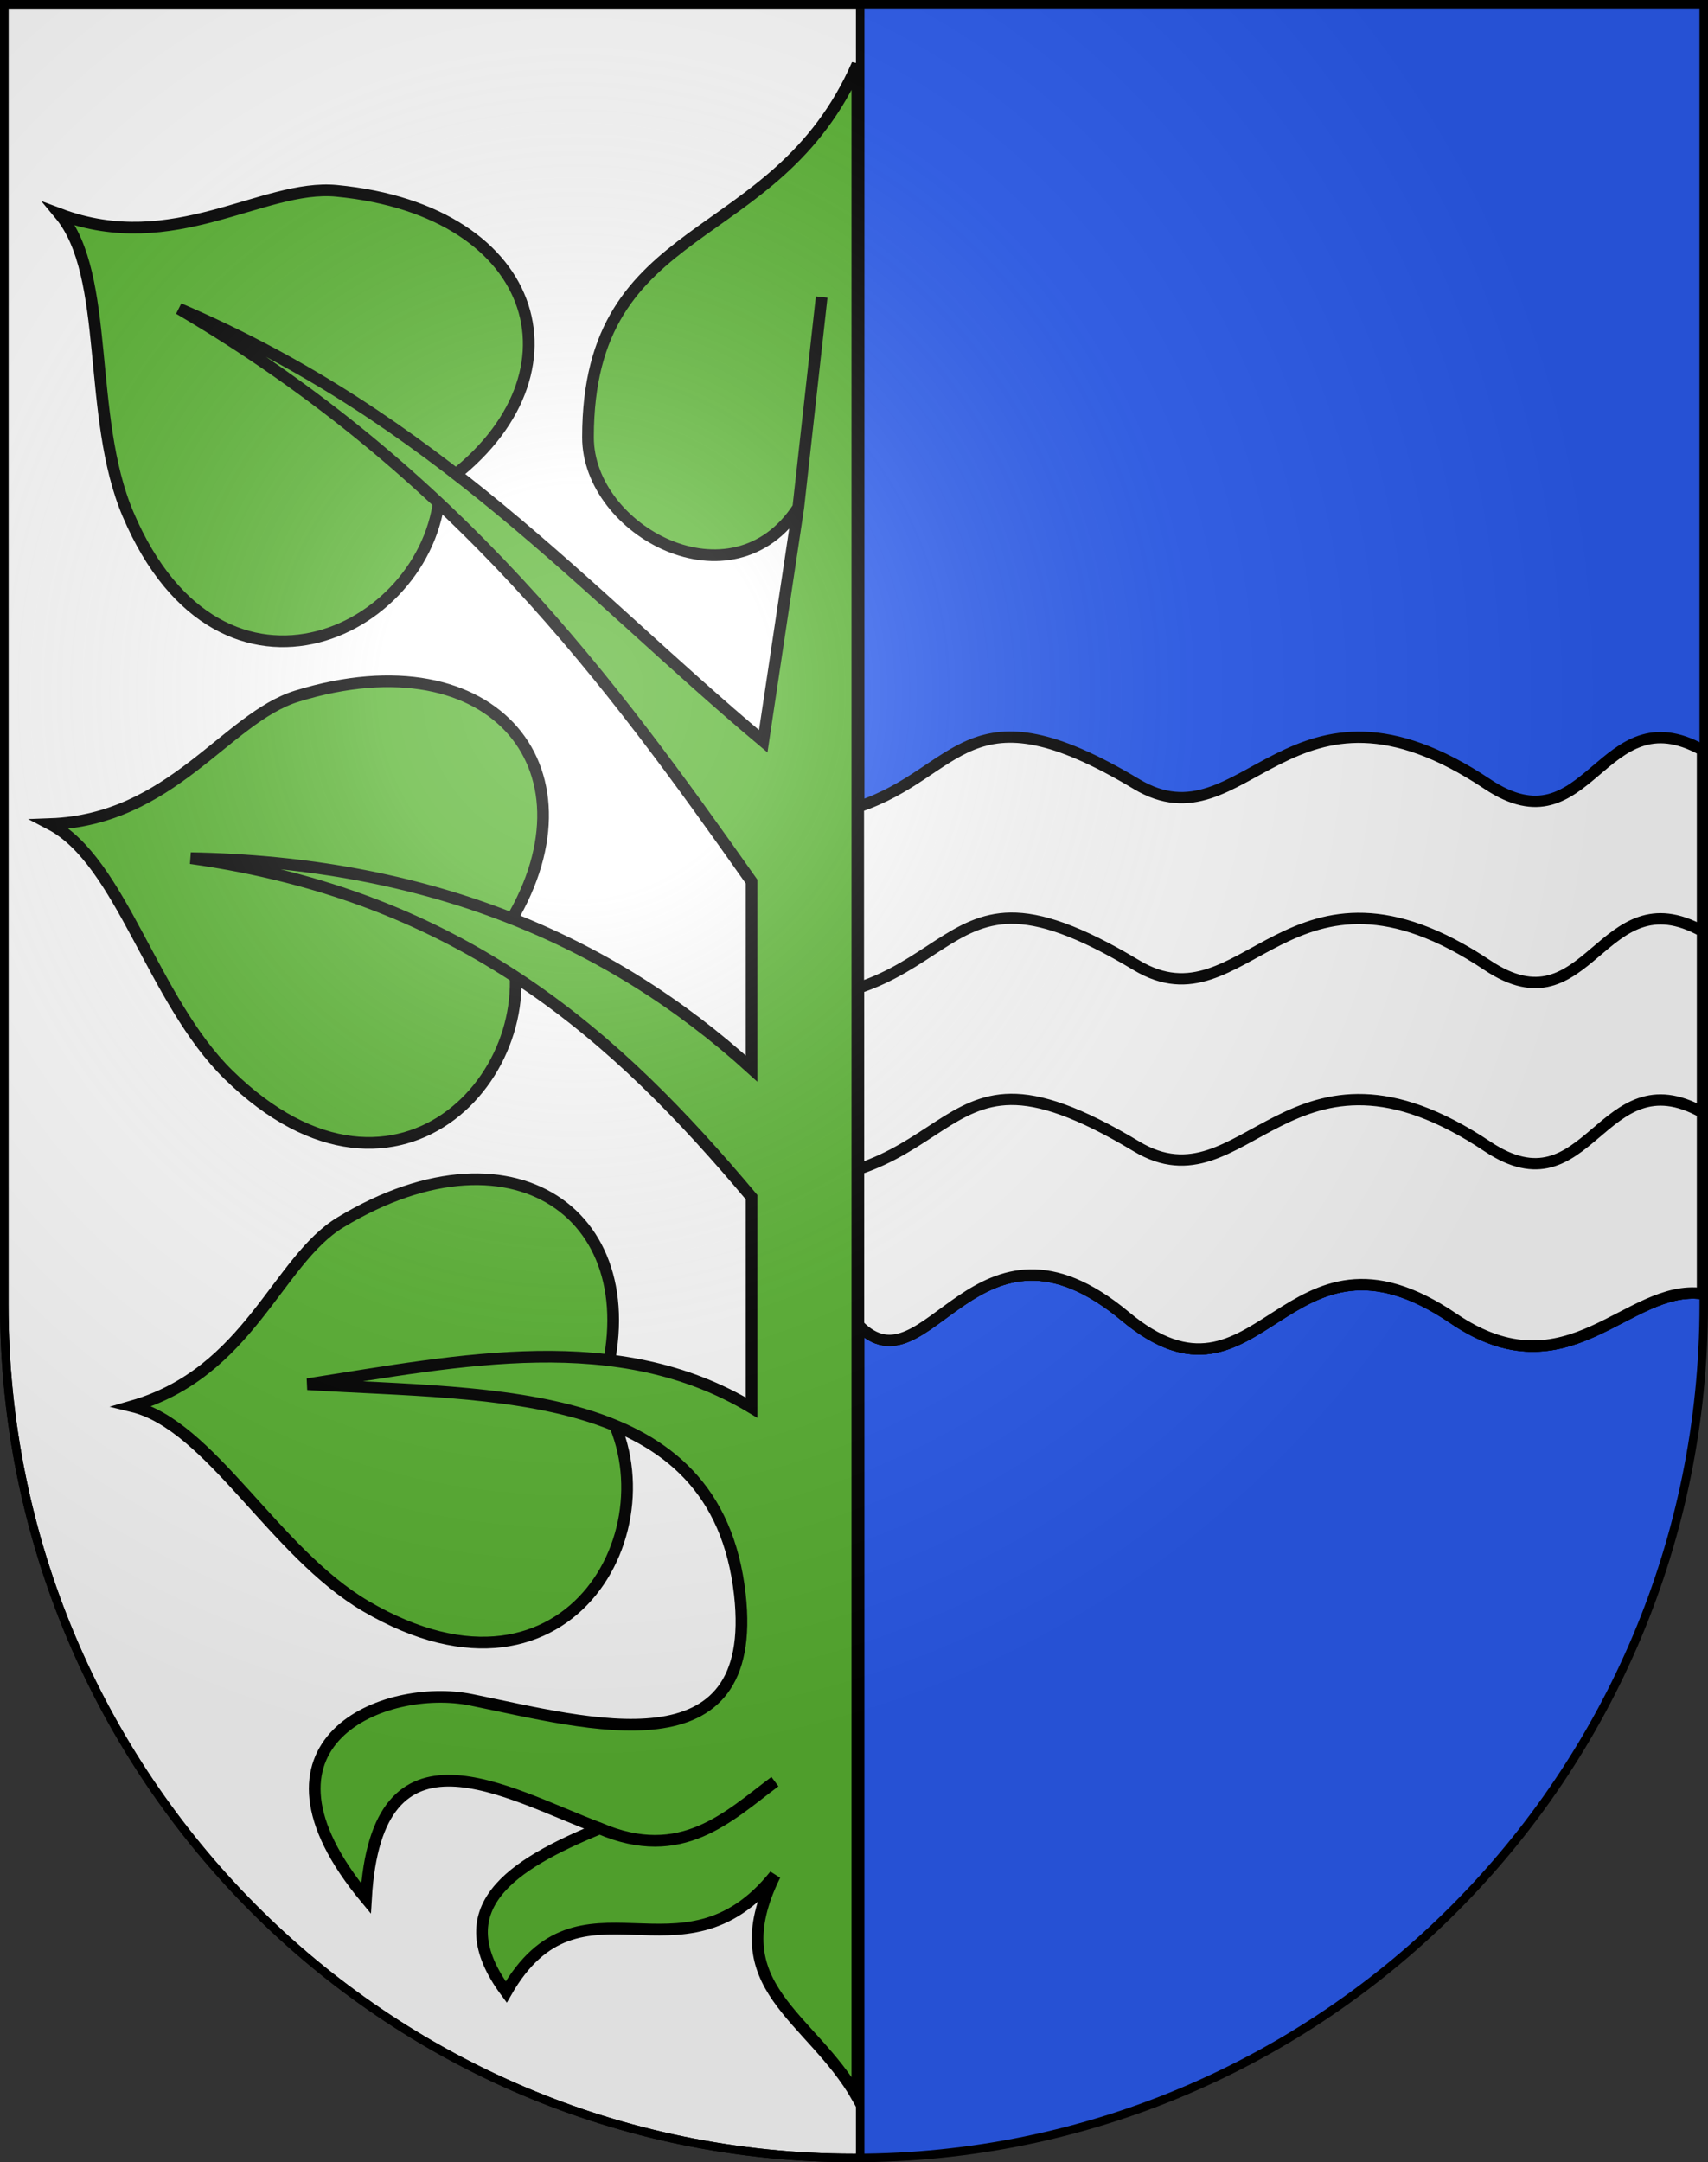 <?xml version="1.0" encoding="UTF-8" standalone="no"?>
<svg
   xmlns:dc="http://purl.org/dc/elements/1.1/"
   xmlns:cc="http://creativecommons.org/ns#"
   xmlns:rdf="http://www.w3.org/1999/02/22-rdf-syntax-ns#"
   xmlns:svg="http://www.w3.org/2000/svg"
   xmlns="http://www.w3.org/2000/svg"
   xmlns:xlink="http://www.w3.org/1999/xlink"
   xmlns:sodipodi="http://sodipodi.sourceforge.net/DTD/sodipodi-0.dtd"
   xmlns:inkscape="http://www.inkscape.org/namespaces/inkscape"
   height="763"
   width="603"
   version="1.0"
   id="svg20"
   sodipodi:version="0.32"
   inkscape:version="0.46"
   sodipodi:docname="Kriechenwil-coat of arms.svg"
   sodipodi:docbase="C:\Users\Camilo\Documents\Escudos de Suiza"
   inkscape:output_extension="org.inkscape.output.svg.inkscape">
  <rect width="100%" height="100%" fill="#333333" stroke="none"/>
  <defs
     id="defs29">
    <inkscape:perspective
       sodipodi:type="inkscape:persp3d"
       inkscape:vp_x="0 : 381.5 : 1"
       inkscape:vp_y="0 : 1000 : 0"
       inkscape:vp_z="603 : 381.5 : 1"
       inkscape:persp3d-origin="301.5 : 254.33333 : 1"
       id="perspective5149" />
    <linearGradient
       id="linearGradient2893">
      <stop
         style="stop-color:#ffffff;stop-opacity:0.314;"
         offset="0"
         id="stop2895" />
      <stop
         id="stop2897"
         offset="0.19"
         style="stop-color:#ffffff;stop-opacity:0.251;" />
      <stop
         style="stop-color:#6b6b6b;stop-opacity:0.125;"
         offset="0.6"
         id="stop2901" />
      <stop
         style="stop-color:#000000;stop-opacity:0.125;"
         offset="1"
         id="stop2899" />
    </linearGradient>
    <radialGradient
       inkscape:collect="always"
       xlink:href="#linearGradient2893"
       id="radialGradient3236"
       gradientUnits="userSpaceOnUse"
       gradientTransform="matrix(1.215,1.531577e-24,1.464684e-23,1.267,-839.192,-490.489)"
       cx="858.042"
       cy="579.933"
       fx="858.042"
       fy="579.933"
       r="300" />
    <inkscape:perspective
       id="perspective5197"
       inkscape:persp3d-origin="372.04724 : 350.78739 : 1"
       inkscape:vp_z="744.09448 : 526.18109 : 1"
       inkscape:vp_y="0 : 1000 : 0"
       inkscape:vp_x="0 : 526.18109 : 1"
       sodipodi:type="inkscape:persp3d" />
    <inkscape:perspective
       id="perspective2458"
       inkscape:persp3d-origin="372.04724 : 350.78739 : 1"
       inkscape:vp_z="744.09448 : 526.18109 : 1"
       inkscape:vp_y="0 : 1000 : 0"
       inkscape:vp_x="0 : 526.18109 : 1"
       sodipodi:type="inkscape:persp3d" />
    <inkscape:perspective
       id="perspective5829"
       inkscape:persp3d-origin="372.04724 : 350.78739 : 1"
       inkscape:vp_z="744.09448 : 526.18109 : 1"
       inkscape:vp_y="0 : 1000 : 0"
       inkscape:vp_x="0 : 526.18109 : 1"
       sodipodi:type="inkscape:persp3d" />
    <inkscape:perspective
       id="perspective5955"
       inkscape:persp3d-origin="372.04724 : 350.78739 : 1"
       inkscape:vp_z="744.09448 : 526.18109 : 1"
       inkscape:vp_y="0 : 1000 : 0"
       inkscape:vp_x="0 : 526.18109 : 1"
       sodipodi:type="inkscape:persp3d" />
    <inkscape:perspective
       id="perspective6107"
       inkscape:persp3d-origin="372.04724 : 350.78739 : 1"
       inkscape:vp_z="744.09448 : 526.18109 : 1"
       inkscape:vp_y="0 : 1000 : 0"
       inkscape:vp_x="0 : 526.18109 : 1"
       sodipodi:type="inkscape:persp3d" />
    <inkscape:perspective
       id="perspective7169"
       inkscape:persp3d-origin="372.04724 : 350.78739 : 1"
       inkscape:vp_z="744.09448 : 526.18109 : 1"
       inkscape:vp_y="0 : 1000 : 0"
       inkscape:vp_x="0 : 526.18109 : 1"
       sodipodi:type="inkscape:persp3d" />
  </defs>
  <sodipodi:namedview
     inkscape:window-height="720"
     inkscape:window-width="1280"
     inkscape:pageshadow="2"
     inkscape:pageopacity="0.0"
     guidetolerance="10.0"
     gridtolerance="10.0"
     objecttolerance="10.0"
     borderopacity="1.0"
     bordercolor="#666666"
     pagecolor="#ffffff"
     id="base"
     inkscape:zoom="0.65068008"
     inkscape:cx="588.49168"
     inkscape:cy="372.18825"
     inkscape:window-x="-8"
     inkscape:window-y="-8"
     inkscape:current-layer="layer2"
     showgrid="true"
     showguides="true"
     inkscape:guide-bbox="true">
    <inkscape:grid
       type="xygrid"
       id="grid5151" />
  </sodipodi:namedview>
  <g
     inkscape:groupmode="layer"
     id="layer1"
     inkscape:label="Fond écu"
     style="display:inline"
     sodipodi:insensitive="true">
    <path
       id="path1899"
       d="M 1.5,1.5 L 1.5,460.368 C 1.5,626.678 135.815,761.5 301.5,761.5 C 467.185,761.5 601.5,626.678 601.5,460.368 L 601.5,1.5 L 1.5,1.5 z"
       style="fill:#2b5df2;fill-opacity:1" />
  </g>
  <g
     inkscape:groupmode="layer"
     id="layer2"
     inkscape:label="Meubles"
     style="display:inline"
     sodipodi:insensitive="true">
    <path
       style="fill:#ffffff;fill-opacity:1;fill-rule:evenodd;stroke:#000000;stroke-width:3;stroke-miterlimit:4;stroke-dasharray:none;stroke-opacity:1;display:inline"
       d="M 1.5,1.5 L 1.5,460.375 C 1.5,626.686 135.815,761.5 301.5,761.5 C 302.231,761.5 302.958,761.474 303.688,761.469 L 303.688,1.5 L 1.5,1.5 z"
       id="rect5459" />
    <g
       id="g7202"
       transform="matrix(3.996,0,0,3.996,-2475.865,-2264.773)">
      <path
         sodipodi:nodetypes="cssccsscc"
         id="path7184"
         d="M 695.423,638 C 704.499,635 705,627 720,636 C 729.587,641.752 733.448,624.299 751,636 C 760,642 761,628 770,633 L 770,681 C 763.333,680.115 758.124,690.079 748,683.197 C 733,673 731,693 719,683 C 705.783,671.986 701.499,690 695.423,683.773 L 695.423,638 z"
         style="opacity:1;fill:#ffffff;fill-opacity:1;fill-rule:evenodd;stroke:#000000;stroke-width:1;stroke-miterlimit:4;stroke-dasharray:none;stroke-opacity:1" />
      <path
         id="path7186"
         d="M 708.875,647.844 C 703.932,647.901 701.393,652.031 695.437,654 L 695.437,683.781 C 701.513,690.008 705.783,671.986 719,683 C 731,693 733,672.991 748,683.188 C 758.124,690.07 763.333,680.115 770,681 L 770,649 C 761,644 760,658 751,652 C 733.448,640.299 729.587,657.752 720,652 C 714.844,648.906 711.464,647.814 708.875,647.844 z"
         style="opacity:1;fill:#ffffff;fill-opacity:1;fill-rule:evenodd;stroke:#000000;stroke-width:1;stroke-miterlimit:4;stroke-dasharray:none;stroke-opacity:1"
         sodipodi:nodetypes="cccssccssc" />
      <path
         id="path7191"
         d="M 708.875,663.844 C 703.932,663.901 701.393,668.031 695.437,670 L 695.437,683.781 C 701.513,690.008 705.783,671.986 719,683 C 731,693 733,672.991 748,683.188 C 758.124,690.07 763.333,680.115 770,681 L 770,665 C 761,660 760,674 751,668 C 733.448,656.299 729.587,673.752 720,668 C 714.844,664.906 711.464,663.814 708.875,663.844 z"
         style="opacity:1;fill:#ffffff;fill-opacity:1;fill-rule:evenodd;stroke:#000000;stroke-width:1;stroke-miterlimit:4;stroke-dasharray:none;stroke-opacity:1"
         sodipodi:nodetypes="cccssccssc" />
    </g>
    <g
       id="g7196"
       transform="matrix(4.125,0,0,4.125,-2572.664,-2353.677)">
      <path
         sodipodi:nodetypes="cscsc"
         id="path7178"
         d="M 675,690.113 C 680,675.154 668.068,665.939 652.822,675.15 C 647.396,678.428 645,688 635,690.887 C 641.667,692.497 647.134,703.396 655,708 C 672.762,718.396 682.003,700.189 675,690.113 z"
         style="opacity:1;fill:#5ab532;fill-opacity:1;fill-rule:evenodd;stroke:#000000;stroke-width:1;stroke-miterlimit:4;stroke-dasharray:none;stroke-opacity:1" />
      <path
         style="opacity:1;fill:#5ab532;fill-opacity:1;fill-rule:evenodd;stroke:#000000;stroke-width:1;stroke-miterlimit:4;stroke-dasharray:none;stroke-opacity:1"
         d="M 666.98,650.032 C 675.457,636.731 666.114,624.899 649.09,630.14 C 643.031,632.005 638.387,640.71 627.985,641.087 C 634.063,644.265 636.725,656.164 643.241,662.538 C 657.953,676.929 671.332,661.505 666.98,650.032 z"
         id="path7180"
         sodipodi:nodetypes="cscsc" />
      <path
         sodipodi:nodetypes="cscsc"
         id="path7182"
         d="M 661.357,612.155 C 674.294,603.132 670.215,588.618 652.485,586.915 C 646.174,586.308 638.541,592.561 628.793,588.912 C 633.183,594.181 631.068,606.189 634.635,614.578 C 642.687,633.517 660.965,624.419 661.357,612.155 z"
         style="opacity:1;fill:#5ab532;fill-opacity:1;fill-rule:evenodd;stroke:#000000;stroke-width:1;stroke-miterlimit:4;stroke-dasharray:none;stroke-opacity:1" />
      <path
         sodipodi:nodetypes="cccccccsscccccccccccscc"
         id="path7176"
         d="M 697.054,750 C 693.054,743 685.257,740.599 690,731 C 682,741 673.33,729.94 667,741 C 661.684,733.829 667.41,730.122 675,727 C 682,730 686,726 690,723 C 686,726 682,730 675,727 C 667,724 655.933,717.128 655,733 C 643.829,719.563 656.647,714.51 664,716 C 674.074,718.041 688.7,722.297 687,707 C 685,689 666,690 650,689 C 663.196,686.942 676.538,684.137 688,691 L 688,673 C 676.548,659.366 663.347,647.258 640,644 C 660.164,644.359 675.773,650.889 688,662 L 688,646 C 676,629 662.815,610.971 639,597 C 661.068,606.44 673.531,621.025 689,634 L 692,614 L 694,596 L 692,614 C 686.342,622.692 674,616 674,608 C 674,589 690.054,592.101 697.054,576.101 L 697.054,750 z"
         style="opacity:1;fill:#5ab532;fill-opacity:1;fill-rule:evenodd;stroke:#000000;stroke-width:1;stroke-miterlimit:4;stroke-dasharray:none;stroke-opacity:1" />
    </g>
  </g>
  <g
     inkscape:groupmode="layer"
     id="layer3"
     inkscape:label="Reflet final"
     style="display:inline"
     sodipodi:insensitive="true">
    <path
       style="fill:url(#radialGradient3236);fill-opacity:1"
       d="M 1.5,1.5 L 1.5,460.368 C 1.5,626.679 135.815,761.5 301.5,761.5 C 467.185,761.5 601.5,626.679 601.5,460.368 L 601.5,1.5 L 1.5,1.5 z "
       id="path2346" />
  </g>
  <g
     inkscape:groupmode="layer"
     id="layer4"
     inkscape:label="Contour final"
     style="display:inline"
     sodipodi:insensitive="true">
    <path
       style="fill:none;fill-opacity:1;stroke:#000000;stroke-width:3;stroke-miterlimit:4;stroke-dasharray:none;stroke-opacity:1"
       d="M 1.5,1.5 L 1.5,460.368 C 1.5,626.679 135.815,761.5 301.5,761.5 C 467.185,761.5 601.5,626.679 601.5,460.368 L 601.5,1.5 L 1.5,1.5 z"
       id="path3239" />
  </g>
</svg>
